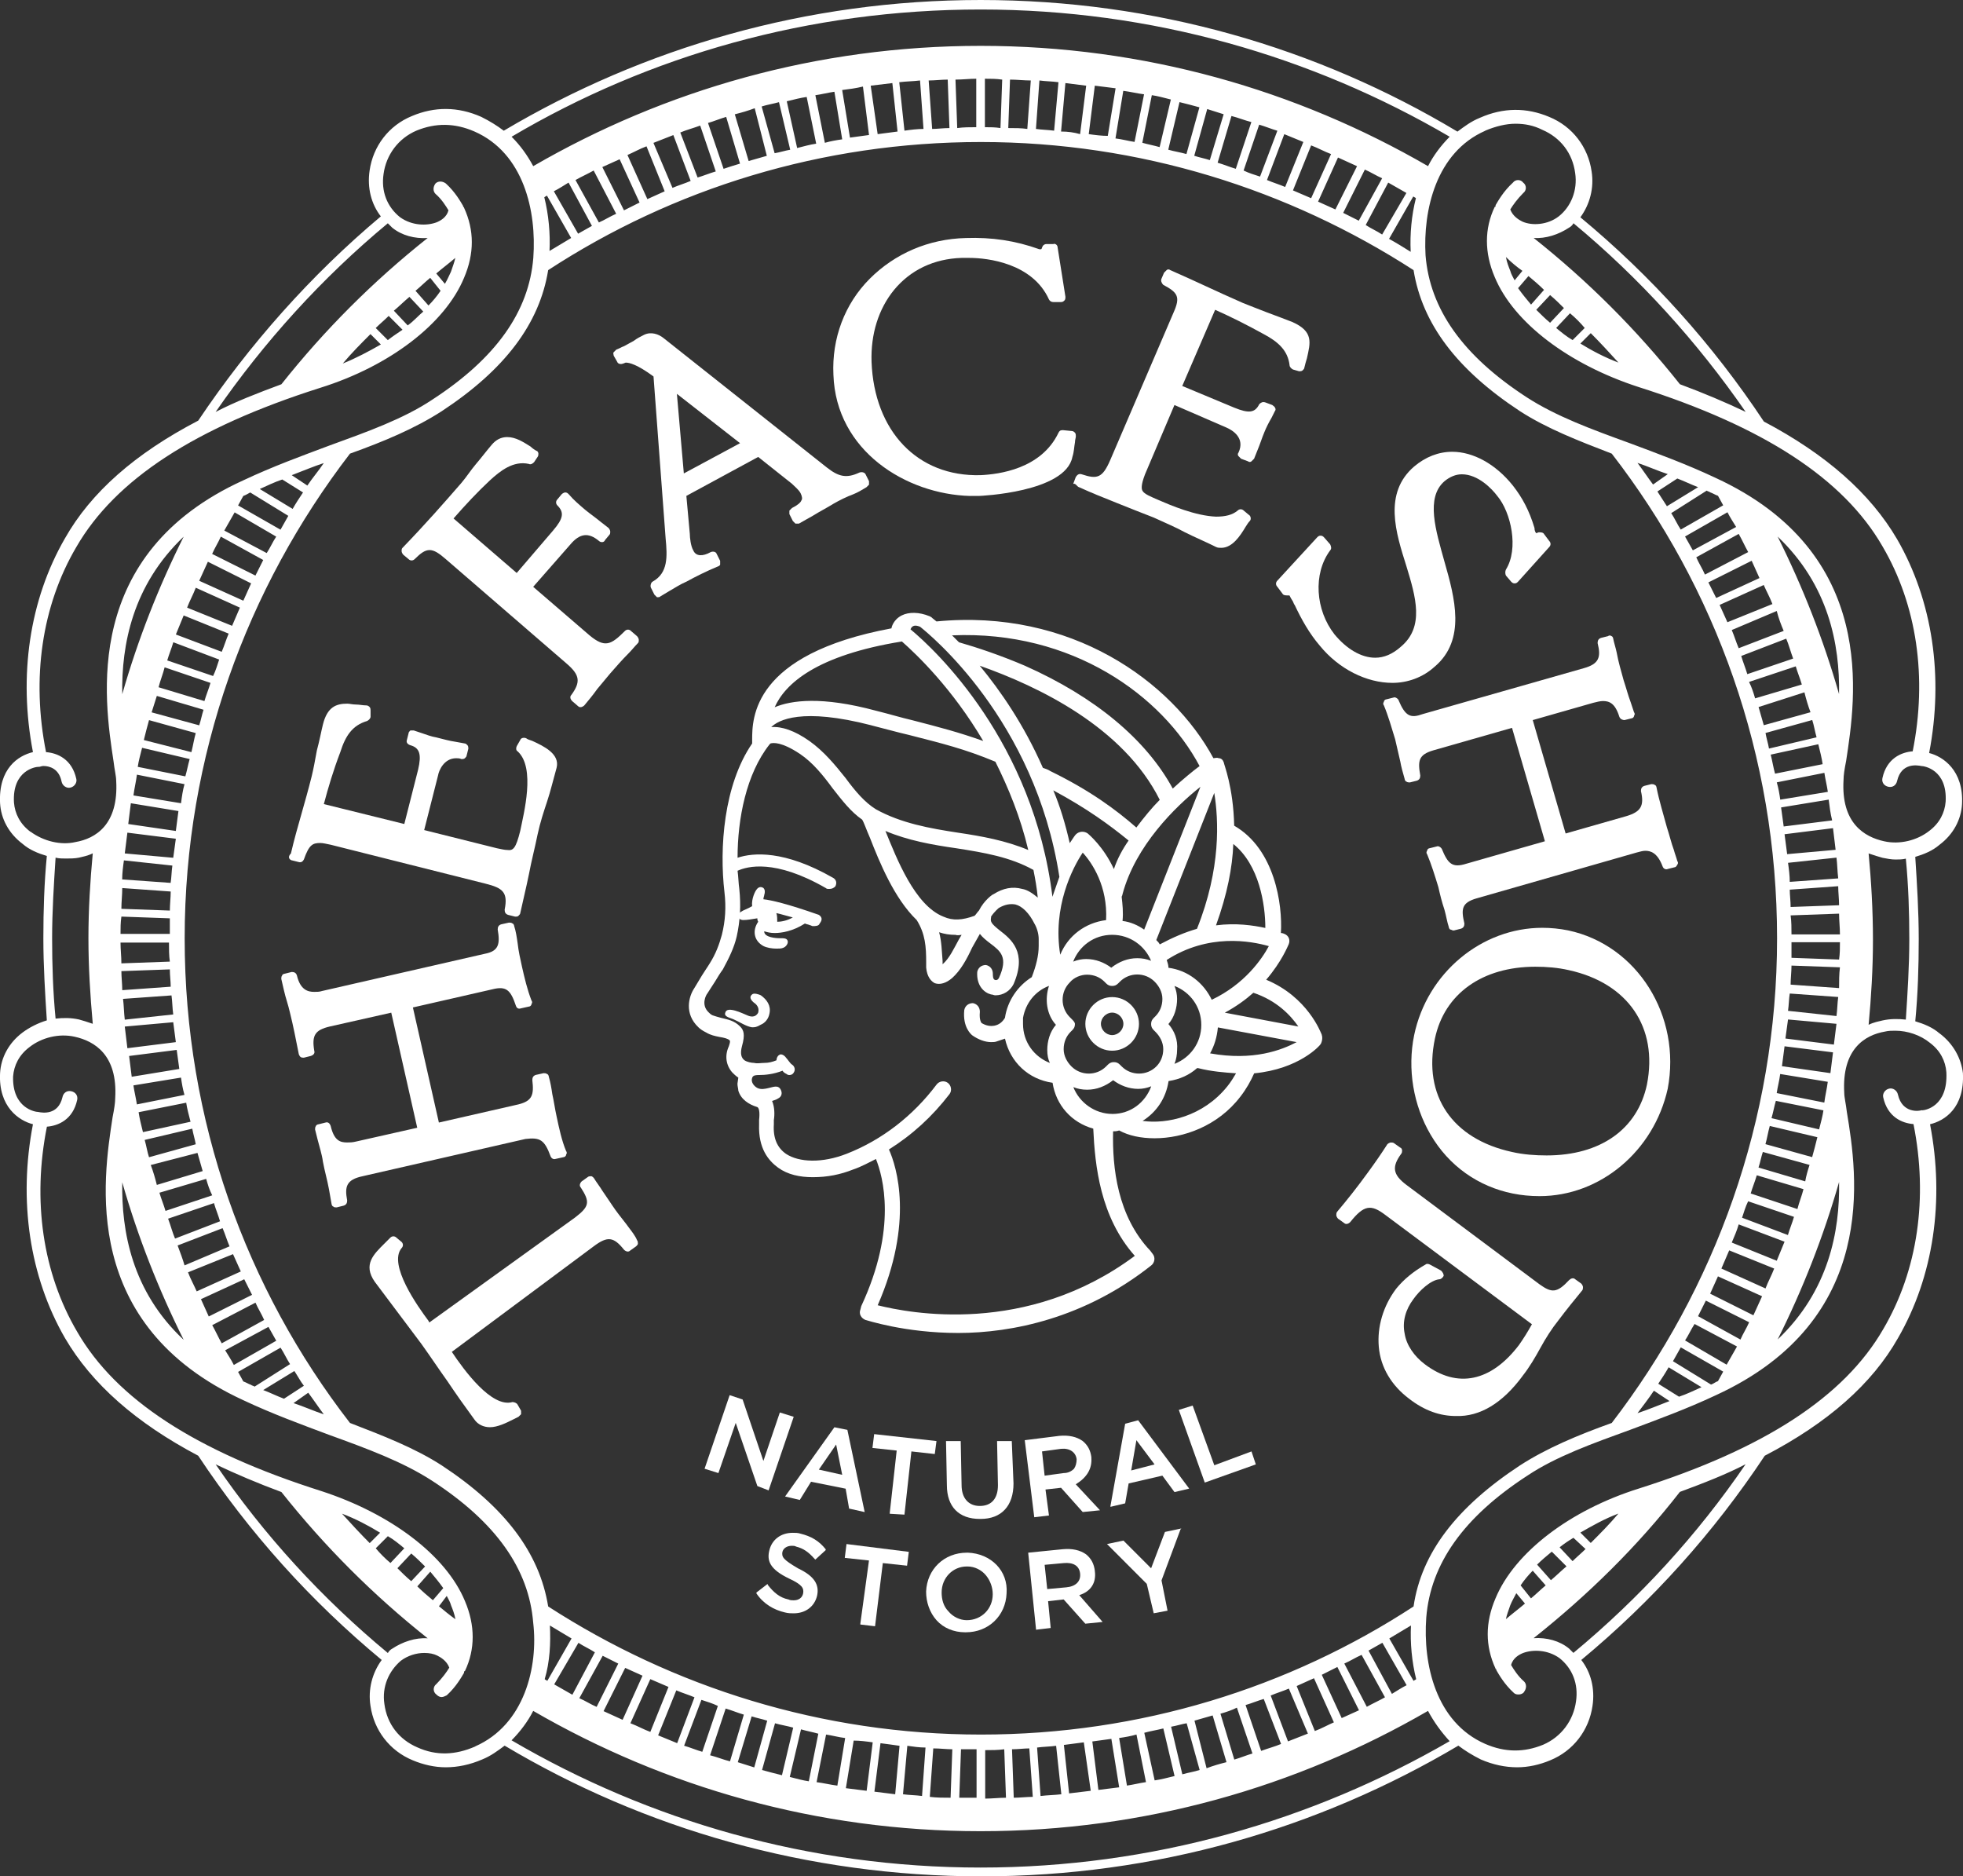 <?xml version="1.0" encoding="UTF-8"?>
<svg id="layer" xmlns="http://www.w3.org/2000/svg" viewBox="0 0 520.58 497.57">
  <rect x="0" y="0" width="520.58" height="497.57" fill="#333333" stroke="none"/>
  <defs>
    <style>
      .cls-1 {
        fill: #fff;
      }
    </style>
  </defs>
  <path class="cls-1" d="M268.32,382.13h-3.9l.23,11.7c0,3.44-1.61,5.51-4.82,5.51h0c-2.98,0-4.82-2.07-4.82-5.51l-.23-11.7h-3.9l.23,11.7c0,5.74,3.21,8.95,8.72,8.95h.23c5.51,0,8.72-3.44,8.72-9.41l-.46-11.25h0Z"/>
  <path class="cls-1" d="M289.44,386.49h0c-.23-1.84-.92-3.21-2.3-4.36-1.61-1.15-3.67-1.61-6.2-1.38l-9.18,1.15,2.52,20.43,3.9-.46-.92-6.89,4.13-.46,5.74,6.43h0l4.59-.46-6.43-6.89c2.98-1.84,4.36-4.13,4.13-7.11m-3.9,.46c0,.92-.23,1.84-.69,2.52-.69,.69-1.61,1.15-2.75,1.15l-5.05,.69-.69-6.43,5.05-.69c2.3-.23,3.9,.92,4.13,2.75h0Z"/>
  <path class="cls-1" d="M301.83,376.62l-3.44,.92-3.9,21.8v.23l3.9-.92,.92-5.28,8.95-2.07,3.21,4.36,3.9-.92-13.54-18.13h0Zm4.36,11.7l-6.2,1.61,1.38-8.03,4.82,6.43Z"/>
  <polygon class="cls-1" points="322.03 388.55 316.29 372.72 312.62 373.87 319.5 393.14 319.5 393.14 333.04 388.32 331.89 384.88 322.03 388.55"/>
  <path class="cls-1" d="M207.5,411.51c.23-.92,1.15-1.61,2.52-1.61,.46,0,.69,0,1.15,.23,1.84,.46,3.21,1.38,4.82,3.21l.23,.23,2.75-2.52v-.23c-1.84-2.3-3.9-3.44-6.66-4.13-.69-.23-1.38-.23-2.07-.23-3.21,0-5.51,1.84-6.2,4.59h0c-.69,2.75,0,5.05,5.28,7.57,3.44,1.61,3.9,2.52,3.67,3.9h0c-.23,1.15-1.15,1.84-2.52,1.84-.46,0-.92,0-1.38-.23-2.3-.46-3.9-1.84-5.51-3.9v-.23l-2.98,2.3v.23c1.84,2.75,4.59,4.36,7.57,5.05,.92,.23,1.61,.23,2.3,.23,3.21,0,5.51-1.84,6.2-4.59h0c.69-2.98-.69-5.28-5.05-7.34-3.9-2.3-4.36-2.98-4.13-4.36h0Z"/>
  <polygon class="cls-1" points="224.49 409.44 224.03 413.11 230.45 413.8 228.16 430.55 228.16 430.78 232.06 431.24 234.12 414.49 240.55 415.18 241.01 411.51 224.49 409.44"/>
  <path class="cls-1" d="M256.62,411.73h-.23c-5.97,0-10.56,4.36-10.79,10.33h0c0,2.75,.92,5.51,2.75,7.57,1.84,2.07,4.59,3.21,7.57,3.21h.23c5.97,0,10.56-4.36,10.79-10.33h0c.46-5.97-4.13-10.56-10.33-10.79m-6.89,10.56c0-3.9,2.98-6.89,6.66-6.89h.23c1.84,0,3.67,.92,4.82,2.3s1.84,3.21,1.84,5.05h0c0,3.9-2.98,6.89-6.89,6.89-1.84,0-3.67-.92-4.82-2.3-1.38-1.38-1.84-3.21-1.84-5.05h0Z"/>
  <path class="cls-1" d="M290.35,416.55h0c-.23-1.84-.92-3.21-2.3-4.36-1.61-1.15-3.67-1.61-6.2-1.38l-9.18,.92,2.07,20.2v.23l3.9-.46-.69-7.11,4.13-.46,5.74,6.43h0l4.59-.46-6.2-7.11c2.98-.92,4.59-3.21,4.13-6.43m-3.9,.69h0c.23,2.07-1.15,3.44-3.67,3.67l-5.05,.46-.69-6.43,5.05-.46c2.52-.23,4.13,.69,4.36,2.75"/>
  <polygon class="cls-1" points="305.27 415.87 297.93 408.52 297.93 408.52 293.57 409.44 304.12 420 305.96 427.8 309.63 427.11 308.03 419.08 313.07 405.54 313.3 405.31 308.94 406.23 305.27 415.87"/>
  <path class="cls-1" d="M403.73,364.92c1.84-2.3,3.44-5.05,4.82-7.57s2.98-5.05,4.82-7.34c2.07-2.75,4.13-5.28,6.2-7.8,.23-.23,.23-.69,.23-.92s-.23-.69-.46-.92l-1.61-1.15c-.46-.46-1.15-.23-1.61,.23-3.21,3.44-4.59,3.44-7.8,1.15l-35.34-26.39c-3.67-2.75-3.9-4.82-1.38-8.26,.23-.23,.23-.69,.23-.92s-.23-.69-.46-.69l-1.61-1.15c-.23-.23-.69-.23-.92-.23s-.69,.23-.92,.46c-1.61,2.52-3.21,4.82-5.05,7.34-2.98,4.13-5.74,7.57-8.26,10.56-.23,.23-.23,.69-.23,.92s.23,.69,.46,.92l1.61,1.15c.46,.46,1.15,.23,1.61-.23,3.67-4.59,5.51-4.82,9.41-1.84l38.79,28.92c-1.15,2.07-2.3,3.9-3.44,5.51-7.34,9.64-16.29,11.7-25.02,5.05-2.75-2.07-4.82-5.05-5.28-8.03-.69-3.21,.23-6.43,2.3-9.18,1.61-2.3,4.59-5.05,6.89-5.28,.46,0,.92-.46,1.15-.92,0-.46-.23-.92-.69-1.38l-2.98-1.61c-.46-.23-.92-.23-1.15,0-3.21,1.84-5.74,3.9-7.8,6.43-3.44,4.59-5.05,10.1-4.59,15.38,.46,5.51,3.44,10.33,8.03,13.77,4.13,3.21,8.26,4.59,12.39,4.59,6.43,.23,12.39-3.44,17.67-10.56"/>
  <path class="cls-1" d="M415.89,246.72c-2.3-.46-4.59-.69-6.89-.69-16.07,0-30.52,11.93-33.97,28.46-1.84,8.95-.23,18.59,4.36,26.39,4.82,8.26,12.62,13.77,21.8,15.61,2.3,.46,4.59,.69,7.11,.69,16.07,0,30.29-11.93,33.97-28.46,3.67-19.28-8.03-38.1-26.39-42m20.89,40.85c-2.52,11.93-12.39,18.82-26.62,18.82-2.98,0-6.2-.23-9.18-.92-15.84-3.44-23.64-14.92-20.43-30.07,2.52-11.93,12.62-19.05,26.62-19.05,2.98,0,5.97,.23,8.95,.92,15.61,3.44,23.64,15.15,20.66,30.29"/>
  <path class="cls-1" d="M370.91,185.67c-.23-.46-.92-.92-1.38-.69l-1.84,.46c-.23,0-.69,.23-.69,.69-.23,.23-.23,.69,0,.92,1.15,2.75,2.07,5.97,2.98,8.95,.46,2.07,.92,3.9,1.38,5.97,.23,1.38,.69,2.98,1.15,4.59,0,.23,.23,.69,.46,.69,.23,.23,.69,.23,.92,.23l1.84-.46c.69-.23,.92-.69,.92-1.38-.69-3.9-.46-5.51,3.44-6.66l20.89-5.97,8.72,30.07-20.89,5.97c-3.67,1.15-4.82,0-6.43-3.9-.23-.46-.92-.92-1.38-.69l-1.84,.46c-.23,0-.69,.23-.69,.69-.23,.23-.23,.69,0,.92,1.15,2.75,2.07,5.74,2.98,8.72,.46,2.07,.92,3.9,1.61,5.97,.46,1.61,.69,3.21,1.15,4.59,0,.23,.23,.69,.46,.69s.46,.23,.69,.23h.23l1.84-.46c.69-.23,.92-.69,.92-1.38-.92-3.9-.69-5.51,3.21-6.66l42.46-12.16c.92-.23,1.61-.46,2.3-.46,1.38,0,3.21,.46,4.59,4.13,.23,.69,.92,.92,1.38,.69l1.84-.46c.23,0,.46-.23,.69-.69,.23-.23,.23-.69,0-.92-.23-.92-.69-2.07-.92-2.98-.69-1.84-1.15-3.9-1.84-5.97-.92-3.44-2.07-7.11-2.75-10.56,0-.23-.23-.69-.46-.69-.23-.23-.69-.23-.92-.23l-1.84,.46c-.69,.23-.92,.69-.92,1.38,.92,3.9,0,5.51-3.9,6.66l-16.07,4.59-8.72-30.07,16.07-4.59c.92-.23,1.84-.46,2.52-.46,1.61,0,3.21,.46,4.36,4.13,.23,.69,.92,.92,1.38,.92l1.84-.46c.23,0,.69-.23,.69-.69,.23-.23,.23-.69,0-.92l-.92-2.75c-.69-1.84-1.15-3.67-1.84-5.74-.69-2.52-1.38-4.82-1.84-7.34-.23-1.15-.69-2.52-.92-3.67,0-.23-.23-.69-.46-.69-.23-.23-.69-.23-.92,0l-1.84,.46c-.69,.23-.92,.69-.92,1.38,.92,3.67,.46,5.51-3.67,6.66l-42.69,12.16c-3.21,1.15-4.59,.69-6.43-3.67"/>
  <path class="cls-1" d="M380.55,176.72c8.26-7.11,5.28-18.13,2.52-27.77-2.3-8.26-5.05-16.98,0-21.34,1.38-1.15,2.98-1.84,4.59-1.84,4.36,0,8.03,3.9,9.41,5.74,3.67,4.36,5.74,14,2.3,19.51-.23,.46-.23,1.15,0,1.61l1.38,1.61c.23,.23,.46,.46,.92,.46s.69-.23,.92-.46l8.26-9.18c.46-.46,.46-1.15,0-1.61l-1.38-1.84c-.23-.46-.92-.46-1.38-.46-.23,0-.46,.23-.69,.23-.23-.23-.46-.69-.46-1.38-1.38-4.59-3.21-8.03-5.74-11.25-4.59-5.74-10.56-8.95-16.07-8.95-3.67,0-7.11,1.38-10.1,3.9-8.26,7.11-4.82,17.67-2.07,26.39,2.52,8.26,4.82,16.07-1.38,21.34-2.3,2.07-4.59,2.98-6.89,2.98-3.67,0-7.57-2.3-10.79-6.2-5.05-6.43-5.74-16.07-1.15-22.26,.46-.46,.23-1.15,0-1.61l-1.61-1.84c-.23-.23-.46-.46-.92-.46s-.69,.23-.92,.46l-10.56,11.48c-.46,.46-.46,1.15,0,1.61l1.38,1.84c.23,.46,.92,.46,1.38,.46h.46c.23,.46,.46,.92,.92,1.61,.23,.46,.23,.69,.46,.92,1.84,3.9,3.9,7.57,6.66,10.79,5.05,6.2,12.39,9.87,19.28,9.87,3.9,0,8.03-1.38,11.25-4.36"/>
  <path class="cls-1" d="M286.22,129.21c2.98,1.38,6.43,2.75,9.87,4.13s6.89,2.75,9.87,3.9c2.98,1.38,5.74,2.52,8.26,3.9,2.75,1.38,5.51,2.52,8.26,3.9,.46,.23,.92,.23,1.38,.23,2.98,0,5.05-3.21,6.43-5.51,.46-.69,.69-1.15,1.15-1.61s.23-1.38-.23-1.61l-1.38-1.15c-.46-.46-1.15-.46-1.61,0-1.38,1.15-3.21,1.61-5.74,1.61-5.51-.23-11.93-2.98-15.15-4.36-2.07-.92-3.9-1.61-4.36-2.52-.23-.46-.46-1.38,.69-4.36l7.8-18.36,13.77,5.97c1.61,.69,5.05,2.75,3.21,6.66-.23,.23-.23,.69,0,.92,.23,.23,.46,.46,.69,.69l1.84,.69c.23,.23,.69,.23,.92,0,.23-.23,.46-.46,.69-.69l.92-2.3c.69-1.61,1.15-3.21,1.84-4.82,.46-1.15,1.15-2.52,1.84-3.67l.92-1.84c.23-.23,.23-.69,0-.92,0-.23-.46-.46-.69-.69l-1.84-.69c-.69-.23-1.15,0-1.61,.46-1.15,2.3-2.75,2.52-6.66,.92l-13.77-5.74,8.72-20.2c4.13,1.84,8.26,3.9,12.85,6.43,3.9,2.07,6.43,4.36,6.89,8.26,0,.46,.46,.92,.92,1.15l1.61,.46c.23,0,.69,0,.92-.23,.23-.23,.46-.46,.46-.69,.23-.92,.46-1.84,.69-2.52,.92-4.13,1.84-7.11-3.9-9.64-1.84-.69-4.13-1.61-6.66-2.52-2.3-.92-4.82-1.84-6.43-2.52-3.67-1.61-6.66-2.98-9.64-4.36-2.98-1.38-5.97-2.75-9.64-4.36-.23-.23-.69-.23-.92,0-.23,.23-.46,.46-.69,.69l-.69,1.61c-.23,.46,0,1.15,.46,1.61,3.9,2.07,4.59,3.21,2.75,7.34l-16.75,39.02c-2.07,4.82-3.44,5.28-7.57,3.9-.69-.23-1.15,0-1.61,.69l-.69,1.84c.69-.23,.92,.69,1.61,.92"/>
  <path class="cls-1" d="M257.3,131.51h2.3c.23,0,22.95-.92,24.79-10.33,.46-1.38,.46-2.75,.69-3.9,0-.69,.23-1.15,.23-1.61,0-.23,0-.69-.23-.92-.23-.23-.46-.46-.92-.46l-2.3-.23c-.69,0-.92,.23-1.15,.69-4.59,9.64-15.84,11.02-20.66,11.25-16.75,.46-28.23-11.7-28.92-30.07-.23-7.34,1.84-14,5.97-19.05,4.36-5.28,10.56-8.26,17.9-8.49h2.07c4.82,0,16.75,1.38,21.11,11.02,.23,.46,.69,.69,1.15,.69h2.07c.46,0,.69-.23,.92-.46,.23-.23,.23-.69,.23-.92l-2.07-13.08c0-.69-.69-1.15-1.15-.92h-1.84c-.46,0-.69,.23-.92,.46l-.23,.46c0,.23-.23,.46-.23,.46h-.46c-6.43-2.3-12.62-3.21-19.51-2.98-9.87,.23-18.82,4.13-25.48,10.79-6.66,6.66-10.1,15.84-9.64,25.48,.69,20.2,19.28,31.67,36.26,32.13"/>
  <path class="cls-1" d="M190.98,149.64v-.92l-.92-1.84c-.23-.69-1.15-.69-1.61-.46-2.07,1.15-3.9,1.15-4.59-.46-.69-1.15-.92-3.44-.92-4.36l-.92-10.1,19.05-10.33,8.95,7.11c.69,.69,1.84,1.61,2.3,2.52,.46,.92,.46,1.61,.23,1.84-.23,.69-1.15,1.38-2.52,2.07-.23,.23-.46,.46-.69,.69v.92l.92,1.84c.23,.23,.46,.46,.69,.69h.92c1.15-.69,2.52-1.38,3.67-2.07,1.84-1.15,3.67-2.07,5.51-3.21,1.61-.92,3.44-1.84,5.28-2.52,1.15-.46,2.3-1.15,3.44-1.84,.23-.23,.46-.46,.69-.69v-.92l-.92-1.84c-.23-.46-.92-.69-1.61-.46-3.44,1.61-5.51,1.15-8.72-1.38l-43.15-34.2c-1.38-1.15-3.44-1.84-5.28-.92-.92,.46-1.84,.92-2.75,1.61-.92,.46-1.61,.92-2.52,1.38-.69,.23-1.38,.69-2.07,.92-.23,.23-.46,.46-.69,.69-.23,.23,0,.69,0,.92l.92,1.61c.23,.69,1.15,.69,1.61,.46,.23,0,.46-.23,.69-.23,.92,0,2.98,.46,7.34,3.67l3.21,42.92c.46,4.82,.69,9.18-3.44,11.48-.46,.23-.69,1.15-.46,1.61l.92,1.84,.69,.69h.23c.23,0,.46,0,.69-.23,.69-.46,1.61-.92,2.3-1.38,1.61-.92,2.98-1.84,4.59-2.52,2.52-1.38,5.28-2.75,8.03-3.9,.69-.23,.92-.46,.92-.69m-9.64-24.1l-1.84-21.11,16.75,13.08-14.92,8.03Z"/>
  <path class="cls-1" d="M167.34,167.31c-.46-.46-1.15-.46-1.61,0-3.67,3.67-5.28,4.59-9.41,1.15l-14.92-12.85,9.87-11.25c2.52-2.98,4.82-3.21,7.57-.92,.46,.46,1.38,.46,1.61-.23l1.15-1.38c.23-.23,.23-.46,.23-.92,0-.23-.23-.69-.46-.92l-2.07-1.61c-1.38-1.15-2.75-2.07-4.13-3.21-1.61-1.38-2.98-2.52-4.36-4.13-.23-.23-.46-.46-.92-.46h0c-.23,0-.69,.23-.92,.46l-1.15,1.38c-.46,.46-.46,1.15,0,1.61,1.84,1.84,1.61,3.44-1.15,6.66l-9.64,11.25-16.75-14.46c3.21-3.67,6.43-7.11,9.64-10.1,2.75-2.52,6.2-5.28,10.33-4.36,.46,.23,.92,0,1.38-.46l.92-1.38c.23-.23,.23-.69,.23-.92s-.23-.69-.46-.69c-.46-.23-1.15-.69-1.61-1.15-1.84-1.15-3.9-2.52-6.2-2.52-1.61,0-2.98,.69-4.13,2.07-1.38,1.61-2.75,3.44-4.13,5.05s-2.52,3.44-3.9,5.05c-4.59,5.28-9.41,10.79-15.61,17.21-.23,.23-.23,.46-.23,.92,0,.23,.23,.69,.46,.92l1.38,1.15c.46,.46,1.15,.46,1.61,0,3.21-3.21,4.59-3.21,8.26,0l32.13,27.77c3.44,2.98,3.67,4.82,1.15,8.26-.46,.46-.23,1.15,.23,1.61l1.61,1.38c.23,.23,.46,.23,.69,.23h0c.23,0,.69-.23,.92-.46,1.15-1.38,2.3-2.75,3.44-4.36,1.15-1.38,2.3-2.75,3.44-4.13,1.61-1.84,3.21-3.67,4.82-5.28,.92-.92,1.61-1.84,2.52-2.75,.23-.23,.23-.46,.23-.92,0-.23-.23-.69-.46-.92l-1.61-1.38Z"/>
  <path class="cls-1" d="M77.37,228.13l1.84,.46c.69,.23,1.15-.23,1.38-.69,1.38-3.9,2.3-4.36,4.36-4.36,.69,0,1.61,.23,2.75,.46l41.08,10.33c4.59,1.15,5.97,2.3,5.05,6.89,0,.69,.23,1.15,.92,1.38l1.84,.46h.23c.23,0,.46,0,.69-.23s.46-.46,.46-.69c.69-3.21,1.61-6.89,2.3-10.33,.69-3.67,1.61-7.11,2.3-10.56,.69-3.21,1.61-5.97,2.52-8.72,.92-2.75,1.61-5.74,2.52-8.95,.92-3.67-3.44-5.74-6.43-7.11-.69-.23-1.38-.46-1.61-.69-.46-.23-1.38-.23-1.61,.46l-.92,1.61c-.23,.46-.23,1.15,.23,1.38,4.82,4.36,1.61,16.52,.69,21.11-1.15,4.59-1.84,5.28-3.44,5.05-.69,0-1.61-.23-2.75-.46l-19.28-4.82,3.67-14.46c.23-1.38,1.61-4.59,4.82-4.59,.46,0,.92,0,1.38,.23,.23,0,.69,0,.92-.23,.23-.23,.46-.46,.46-.69l.46-1.84c0-.23,0-.69-.23-.92s-.46-.46-.69-.46l-2.52-.46c-1.61-.23-3.21-.69-5.05-1.15-1.38-.23-2.52-.69-3.9-1.15-.69-.23-1.38-.46-2.07-.69h-.92c-.23,.23-.46,.46-.46,.69l-.46,1.84c-.23,.69,.23,1.15,.92,1.38,2.52,.69,2.98,2.52,2.07,6.43l-3.67,14.46-21.34-5.28c1.15-4.36,2.52-8.95,4.36-13.77,1.38-4.36,3.21-7.11,7.11-8.26,.46-.23,.92-.69,.92-1.15v-1.61c0-.23,0-.69-.23-.92s-.46-.46-.92-.46c-.92,0-1.84-.23-2.75-.23s-1.61-.23-2.3-.23c-2.98,0-5.28,.92-6.43,5.51-.46,1.84-.92,4.36-1.61,6.89-.46,2.52-.92,5.05-1.38,6.89-.92,3.67-1.84,6.89-2.75,10.1s-1.84,6.43-2.75,10.33c-.92,.92-.46,1.61,.23,1.84"/>
  <path class="cls-1" d="M145.99,306.62c.23,.46,.69,.92,1.38,.69l2.07-.46c.23,0,.69-.23,.69-.69,.23-.23,.23-.69,0-.92-1.15-2.75-1.84-5.97-2.52-9.18-.46-2.07-.69-3.9-1.15-5.97-.23-1.61-.46-2.98-.92-4.59,0-.23-.23-.69-.46-.69-.23-.23-.69-.23-.92-.23l-2.07,.46c-.69,.23-.92,.69-.92,1.38,.46,3.9,0,5.51-3.67,6.43l-21.11,4.82-6.89-30.52,21.11-4.82c3.67-.92,4.82,.23,6.2,4.36,.23,.69,.69,.92,1.38,.69l2.07-.46c.23,0,.69-.23,.69-.69,.23-.23,.23-.69,0-.92-1.15-2.98-1.84-5.97-2.52-8.95-.46-2.07-.92-4.13-1.15-6.2-.23-1.61-.46-3.21-.92-4.59,0-.23-.23-.69-.46-.69-.23-.23-.69-.23-.92-.23l-2.07,.46c-.69,.23-.92,.69-.92,1.38,.69,3.9,.23,5.74-3.44,6.43l-43.15,9.87c-.69,.23-1.38,.23-2.07,.23-1.61,0-3.67-.46-4.59-4.36-.23-.69-.69-.92-1.38-.92l-1.84,.46c-.23,0-.69,.23-.69,.46-.23,.23-.23,.69-.23,.92l.69,2.98c.46,2.07,1.15,3.9,1.61,5.97,.92,3.67,1.61,7.34,2.3,10.79,0,.23,.23,.69,.46,.92,.23,.23,.69,.23,.92,.23l1.84-.46c.69-.23,1.15-.69,.92-1.38-.69-4.13,.23-5.51,4.13-6.43l16.29-3.67,6.89,30.52-16.29,3.67c-.92,.23-1.61,.23-2.3,.23-1.84,0-3.44-.46-4.36-4.36-.23-.69-.69-1.15-1.38-.92l-1.84,.46c-.23,0-.69,.23-.69,.46-.23,.23-.23,.69-.23,.92l.69,2.75c.46,1.84,1.15,3.9,1.38,5.74,.46,2.52,1.15,4.82,1.61,7.34,.23,1.38,.46,2.52,.69,3.9,0,.23,.23,.69,.46,.69,.23,.23,.46,.23,.69,.23h.23l1.84-.46c.69-.23,.92-.69,.92-1.38-.69-3.67-.23-5.51,4.13-6.43l43.15-9.87c3.9-.46,5.05,.23,6.66,4.59"/>
  <path class="cls-1" d="M166.88,325.67c-1.15-1.61-2.52-3.21-3.67-4.82-1.15-1.61-2.3-3.44-3.44-5.05-.69-1.15-1.61-2.3-2.3-3.44-.23-.23-.46-.46-.69-.46s-.69,0-.92,.23l-1.61,1.15c-.46,.46-.69,1.15-.23,1.61,2.52,3.9,2.3,5.05-1.61,8.03l-38.56,27.77-.23-.46c-2.75-3.67-10.79-14.92-7.11-19.28,.46-.46,.46-1.15,0-1.61l-1.38-1.15c-.46-.46-1.15-.46-1.61,0s-1.15,1.15-1.61,1.61c-2.75,2.75-5.74,5.51-2.52,10.1,2.07,2.75,4.13,5.51,6.2,8.26,2.07,2.75,4.13,5.51,6.2,8.26,2.3,3.21,4.59,6.66,6.89,9.87,2.3,3.44,4.59,6.66,7.11,10.1,.92,1.38,2.52,2.07,4.13,2.07,2.07,0,4.36-1.15,6.2-2.07,.46-.23,.92-.46,1.38-.69,.23-.23,.46-.46,.69-.69v-.92l-.92-1.61c-.23-.46-.92-.69-1.38-.69-5.51,1.61-12.85-8.49-16.07-13.31h0l37.64-28c3.67-2.75,5.28-2.52,8.03,.92,.46,.46,1.15,.69,1.61,.23l1.61-1.15c.23-.23,.46-.46,.46-.69s0-.69-.23-.92c-.46-1.15-1.38-2.3-2.07-3.21"/>
  <path class="cls-1" d="M514.35,274.03c-1.84-1.61-4.13-2.52-6.43-3.21,.69-7.11,.92-14.46,.92-21.8s-.46-14.69-.92-21.8c2.3-.69,4.59-1.61,6.43-3.21,3.67-2.75,5.74-6.66,5.97-10.79,.46-8.95-5.05-12.62-8.72-13.54,3.9-20.2,.92-40.39-8.49-56.69-7.11-12.16-18.82-22.49-35.34-31.21-13.54-20.43-29.84-38.56-48.66-54.16,2.52-3.44,3.67-7.8,2.98-12.16-.92-6.43-5.05-11.93-11.25-14.46-5.97-2.52-12.16-2.52-18.36,.23-2.3,.92-4.13,2.3-5.97,3.67C349.34,12.62,306.19,0,260.06,0s-89.28,12.62-126.46,34.66c-1.84-1.38-3.67-2.52-5.97-3.67-6.2-2.75-12.39-2.75-18.36-.23-6.2,2.52-10.33,8.03-11.25,14.46-.69,4.59,.46,8.95,2.98,12.16-18.59,15.61-34.88,33.97-48.43,54.16-16.75,8.72-28.46,19.05-35.34,31.21-9.41,16.29-12.39,36.49-8.49,56.69-3.9,.92-9.18,4.36-8.72,13.54,.23,4.13,2.3,8.03,5.97,10.79,1.84,1.61,4.13,2.52,6.43,3.21-.69,7.11-.92,14.46-.92,21.8s.46,14.69,.92,21.8c-2.3,.69-4.59,1.84-6.43,3.21-3.67,2.75-5.74,6.66-5.97,10.79-.46,8.95,5.05,12.62,8.72,13.54-3.9,20.2-.92,40.39,8.49,56.69,7.11,12.16,18.82,22.49,35.34,31.21,13.54,20.43,29.84,38.56,48.66,54.16-2.52,3.44-3.67,7.8-2.98,12.16,.92,6.43,5.05,11.93,11.25,14.46,2.75,1.15,5.74,1.84,8.72,1.84,3.21,0,6.43-.69,9.64-2.07,2.3-.92,4.13-2.3,5.97-3.67,36.95,22.03,80.33,34.66,126.46,34.66s89.28-12.62,126.46-34.66c1.84,1.38,3.67,2.52,5.97,3.67,3.21,1.38,6.43,2.07,9.64,2.07,2.98,0,5.97-.69,8.72-1.84,6.2-2.52,10.33-8.03,11.25-14.46,.69-4.59-.46-8.95-2.98-12.16,18.82-15.61,35.11-33.74,48.66-54.16,16.75-8.72,28.46-19.05,35.34-31.21,9.41-16.29,12.39-36.49,8.49-56.69,3.9-.92,9.18-4.36,8.72-13.54-.46-3.9-2.52-7.8-6.2-10.56m-51.41-164.79c-5.28-2.52-11.25-5.05-17.44-7.34-11.48-14.46-24.33-27.31-38.79-38.79,3.21,.23,6.66-.92,9.41-2.75,.46-.23,.92-.69,1.15-1.15,17.44,14.46,32.82,31.44,45.67,50.03m-59.21-37.41l-2.07,2.52c-.46-.92-.92-1.61-1.15-2.52-.46-1.15-.92-2.3-1.15-3.67,1.38,1.38,2.75,2.52,4.36,3.67m1.61,1.38c1.38,1.15,2.75,2.3,4.13,3.67l-3.44,3.9c-1.15-1.38-2.3-2.75-3.44-4.36l2.75-3.21Zm5.74,5.05c1.38,1.15,2.52,2.3,3.67,3.44l-3.67,3.9c-1.38-1.15-2.52-2.3-3.67-3.44l3.67-3.9Zm5.28,4.82c1.38,1.15,2.75,2.52,3.9,3.9l-3.21,3.21c-1.61-.92-2.98-2.07-4.36-3.21l3.67-3.9Zm5.51,5.28c2.52,2.52,5.05,5.28,7.34,7.8-3.67-1.38-7.11-3.21-10.1-5.05l2.75-2.75Zm-28-53.7c2.75-1.15,5.51-1.84,8.03-1.84s4.82,.46,7.11,1.61c4.82,2.07,8.03,6.2,8.72,11.48,.69,4.59-1.15,8.95-4.36,11.48-2.98,2.3-7.11,2.52-9.64,1.38-.92-.46-2.52-1.38-3.21-3.21,.69-1.15,1.84-2.75,3.44-4.36,.92-.69,.92-2.07,0-2.75-.69-.92-2.07-.92-2.75,0-2.52,2.3-3.9,4.82-4.59,5.97h0v.23c0,.23-.23,.23-.23,.23h0c-2.75,5.74-2.75,12.16,0,18.59,5.05,12.16,19.74,23.18,38.1,29.15,33.28,10.56,54.39,24.33,64.72,42.23,9.18,15.61,11.93,34.88,8.03,54.39-2.98,.23-6.89,1.84-8.03,7.11-.23,1.15,.46,2.07,1.61,2.3s2.07-.46,2.3-1.61c1.15-4.82,5.28-4.13,6.43-3.9,.69,0,6.89,.92,6.43,9.41-.23,2.98-1.61,5.74-4.36,7.8-3.21,2.52-7.8,3.67-11.93,2.75-5.28-1.15-11.48-4.82-10.79-16.29,0-1.15,.23-2.75,.69-5.05,2.52-16.52,8.72-55.08-34.66-75.05-7.8-3.67-15.38-6.43-22.72-9.18-10.1-3.67-19.51-7.11-27.31-12.16-16.98-11.02-25.7-23.41-26.85-37.64-.69-11.93,2.75-27.31,15.84-33.05m101.67,191.64c1.38,.46,2.75,.92,3.67,1.15,1.15,.23,2.3,.46,3.44,.46,.92,0,1.84,0,2.75-.23,.69,7.11,.92,14.23,.92,21.34s-.46,14.23-.92,21.34c-2.07-.23-4.13-.23-6.2,.23-.92,.23-2.3,.46-3.67,1.15,.69-7.34,1.15-14.92,1.15-22.49,0-8.03-.46-15.61-1.15-22.95m-198.75,234.56c1.61-.23,2.98-.46,4.59-.92l2.52,12.62c-1.61,.23-3.44,.69-5.05,.92l-2.07-12.62Zm0,13.08c-1.84,.23-3.67,.46-5.51,.69l-1.61-12.85c1.61-.23,3.44-.46,5.05-.69l2.07,12.85Zm6.66-14.46c1.61-.46,3.21-.69,5.05-1.15l2.98,12.62c-1.84,.46-3.67,.92-5.28,1.15l-2.75-12.62Zm7.11-1.61c1.38-.23,2.75-.69,4.13-.92l3.44,12.39c-1.38,.46-2.98,.69-4.59,1.15l-2.98-12.62Zm6.2-1.61c1.61-.46,3.21-.92,4.82-1.38l3.67,12.39c-1.84,.46-3.44,.92-5.28,1.61l-3.21-12.62Zm6.89-1.84c1.61-.46,2.98-.92,4.36-1.61l4.13,12.16c-1.61,.46-3.21,1.15-4.82,1.61l-3.67-12.16Zm6.66-2.3c1.61-.46,3.21-1.15,4.82-1.61l4.59,11.93c-1.61,.69-3.44,1.15-5.28,1.84l-4.13-12.16Zm6.66-2.52c1.61-.69,3.21-1.15,4.82-1.84l5.05,11.93c-1.84,.69-3.44,1.38-5.28,2.07l-4.59-12.16Zm6.89-2.52c1.61-.69,2.98-1.38,4.59-2.07l5.28,11.7c-1.61,.69-3.21,1.61-5.05,2.3l-4.82-11.93Zm6.66-2.98c1.38-.69,2.75-1.38,4.13-2.07l5.74,11.48c-1.61,.69-2.98,1.38-4.59,2.07l-5.28-11.48Zm5.97-2.98c1.61-.69,2.98-1.61,4.59-2.3l6.2,11.25c-1.61,.92-3.21,1.61-4.82,2.52l-5.97-11.48Zm6.43-3.44c1.15-.69,2.52-1.38,3.67-2.07l6.43,11.25c-1.38,.69-2.75,1.61-3.9,2.3l-6.2-11.48Zm5.51-3.21c1.84-1.15,3.9-2.3,5.74-3.44-.23,4.59,.23,9.64,1.38,14.23-.23,.23-.46,.23-.69,.46l-6.43-11.25Zm6.43-8.49c-33.05,21.57-72.52,33.97-114.75,33.97s-81.7-12.62-114.75-33.97c-2.3-14.23-11.48-26.39-28.23-37.41-7.11-4.59-15.38-7.8-24.33-11.25-27.54-35.57-43.84-80.1-43.84-128.52s16.52-92.95,43.84-128.52c8.95-3.21,17.21-6.66,24.33-11.25,16.75-11.02,25.93-23.18,28.23-37.41,33.05-21.57,72.52-33.97,114.75-33.97s81.7,12.62,114.75,33.97c2.3,14.23,11.48,26.39,28.23,37.41,7.11,4.59,15.38,7.8,24.33,11.25,27.54,35.57,43.84,80.1,43.84,128.52s-16.52,92.95-43.84,128.52c-8.95,3.21-17.21,6.66-24.33,11.25-16.75,11.02-26.16,23.18-28.23,37.41m-85.61,48.88c-1.84,.23-3.67,.46-5.74,.69l-1.38-12.85c1.84-.23,3.44-.46,5.28-.69l1.84,12.85Zm-7.8,.92c-1.84,.23-3.67,.23-5.51,.46l-.92-12.85c1.61-.23,3.44-.23,5.05-.46l1.38,12.85Zm-7.57,.69c-1.61,0-3.44,.23-5.05,.23l-.46-12.85c1.61,0,3.21-.23,4.59-.23l.92,12.85Zm-7.11,.23c-1.84,0-3.67,.23-5.51,.23v-12.85c1.61,0,3.44,0,5.05-.23l.46,12.85Zm-7.8-12.85v12.85h-4.59l.46-12.85h4.13m-6.43,0l-.46,12.85c-1.84,0-3.67,0-5.51-.23l.92-12.85c1.84,0,3.44,.23,5.05,.23m-7.11-.46l-.92,12.85c-1.61-.23-3.44-.23-5.05-.46l1.15-12.85c1.61,.23,3.21,.46,4.82,.46m-6.89-.46l-1.15,12.85c-1.84-.23-3.67-.46-5.51-.69l1.61-12.85c1.84,.23,3.44,.46,5.05,.69m-7.11-.92l-1.61,12.85c-1.84-.23-3.67-.46-5.51-.69l2.07-12.62c1.61,0,3.44,.23,5.05,.46m-85.61-30.98c1.84,1.15,3.9,2.3,5.74,3.44l-6.43,11.25c-.23-.23-.46-.23-.69-.46,1.38-4.59,1.61-9.64,1.38-14.23m7.57,4.59c1.38,.92,2.98,1.61,4.36,2.52l-5.97,11.25c-1.61-.92-3.21-1.84-4.82-2.75l6.43-11.02Zm6.43,3.44c1.38,.69,2.75,1.38,4.13,2.07l-5.74,11.48c-1.61-.69-2.98-1.61-4.59-2.3l6.2-11.25Zm5.97,3.21c1.61,.69,2.98,1.38,4.59,2.07l-5.28,11.7c-1.61-.69-3.44-1.61-5.05-2.3l5.74-11.48Zm6.66,2.98c1.61,.69,3.21,1.38,4.82,2.07l-4.82,11.93c-1.84-.69-3.44-1.61-5.28-2.3l5.28-11.7Zm6.89,2.98c1.61,.69,3.21,1.15,4.82,1.84l-4.59,12.16c-1.61-.69-3.44-1.38-5.05-2.07l4.82-11.93Zm6.66,2.52c1.38,.46,2.98,.92,4.36,1.61l-4.13,12.16c-1.61-.46-3.21-1.15-4.82-1.61l4.59-12.16Zm6.43,2.3c1.61,.46,3.21,1.15,4.82,1.61l-3.67,12.39c-1.84-.46-3.44-1.15-5.28-1.61l4.13-12.39Zm6.89,2.07c1.38,.46,2.75,.69,4.13,1.15l-3.44,12.39c-1.38-.46-2.98-.92-4.36-1.38l3.67-12.16Zm6.2,1.84c1.61,.46,3.21,.69,4.82,1.15l-2.98,12.62c-1.84-.46-3.67-.92-5.28-1.38l3.44-12.39Zm6.89,1.61c1.61,.46,2.98,.69,4.59,1.15l-2.52,12.62c-1.61-.23-3.21-.69-5.05-1.15l2.98-12.62Zm6.66,1.38c1.61,.23,3.21,.69,5.05,.92l-2.07,12.62c-1.84-.23-3.67-.69-5.51-.92l2.52-12.62ZM80.36,130.59c-.92,1.38-1.84,2.75-2.75,4.36l-8.72-5.28c2.07-.92,3.9-1.84,5.97-2.52l5.51,3.44Zm-2.98-4.59c2.98-1.15,5.74-2.3,8.49-3.21-1.38,2.07-2.98,3.9-4.36,5.97l-4.13-2.75Zm-.92,10.79c-.69,1.15-1.38,2.52-2.07,3.67l-11.25-6.43c.46-.92,.92-1.61,1.38-2.52,.69-.23,1.38-.69,1.84-.92l10.1,6.2Zm-3.21,5.51c-.92,1.38-1.61,2.98-2.52,4.36l-11.25-5.97c.92-1.61,1.84-3.21,2.75-4.82l11.02,6.43Zm-3.44,6.2c-.69,1.38-1.38,2.75-2.07,4.13l-11.48-5.74c.69-1.61,1.61-2.98,2.3-4.59l11.25,6.2Zm-3.21,6.2c-.69,1.61-1.38,2.98-2.07,4.59l-11.7-5.28c.69-1.61,1.61-3.44,2.3-5.05l11.48,5.74Zm-2.98,6.43c-.69,1.61-1.38,3.21-2.07,4.82l-11.93-4.82c.69-1.84,1.61-3.44,2.3-5.28l11.7,5.28Zm-2.98,6.89c-.69,1.61-1.15,3.21-1.84,4.82l-12.16-4.59c.69-1.61,1.38-3.44,2.07-5.05l11.93,4.82Zm-16.75,153.08c-.46-1.61-1.15-3.21-1.61-4.82l12.39-3.67c.46,1.61,.92,2.98,1.61,4.36l-12.39,4.13Zm12.85-2.07c.46,1.61,1.15,3.21,1.61,4.82l-11.93,4.59c-.69-1.61-1.15-3.44-1.84-5.28l12.16-4.13Zm-15.15-4.82c-.46-1.84-.92-3.44-1.61-5.28l12.39-3.21c.46,1.61,.92,3.21,1.38,4.82l-12.16,3.67Zm-2.07-7.34c-.46-1.38-.69-2.98-1.15-4.59l12.62-2.98c.23,1.38,.69,2.75,.92,4.13l-12.39,3.44Zm-1.61-6.66c-.46-1.84-.92-3.67-1.15-5.28l12.62-2.52c.23,1.61,.69,3.21,1.15,5.05l-12.62,2.75Zm-1.61-7.34c-.23-1.61-.69-3.44-.92-5.05l12.62-2.07c.23,1.61,.46,2.98,.92,4.59l-12.62,2.52Zm10.33-70.46c-.23,1.61-.46,3.44-.69,5.05l-12.85-1.15c.23-1.84,.46-3.67,.69-5.51l12.85,1.61Zm-12.62-3.9c.23-1.84,.46-3.67,.69-5.51l12.62,2.07c-.23,1.61-.46,3.44-.69,5.28l-12.62-1.84Zm11.7,11.02c-.23,1.61-.23,3.21-.46,4.59l-12.85-.92c0-1.61,.23-3.44,.46-5.05l12.85,1.38Zm-.23,34.43c.23,1.61,.23,3.44,.46,5.05l-12.85,1.38c-.23-1.84-.23-3.67-.46-5.51l12.85-.92Zm.46,7.11c.23,1.84,.46,3.44,.69,5.28l-12.85,1.61c-.23-1.84-.46-3.67-.69-5.74l12.85-1.15Zm.92,7.34c.23,1.61,.46,3.44,.69,5.05l-12.62,2.07c-.23-1.84-.46-3.67-.69-5.51l12.62-1.61Zm1.15-65.41l-12.62-2.07c.23-1.84,.69-3.67,.92-5.51l12.62,2.52c-.46,1.61-.69,3.21-.92,5.05m-11.48-9.64c.23-1.61,.69-3.21,1.15-5.05l12.62,2.98c-.46,1.61-.69,2.98-1.15,4.59l-12.62-2.52Zm1.61-7.11c.46-1.84,.92-3.67,1.38-5.28l12.39,3.44c-.46,1.61-.69,3.21-1.15,5.05l-12.62-3.21Zm2.07-7.34c.46-1.38,.92-2.98,1.38-4.36l12.39,3.67c-.46,1.38-.69,2.75-1.15,4.13l-12.62-3.44Zm1.84-6.66c.46-1.84,1.15-3.44,1.61-5.28l12.16,4.13c-.46,1.61-1.15,3.21-1.61,4.82l-12.16-3.67Zm2.3-7.11c.46-1.61,1.15-3.21,1.61-4.82l12.16,4.59c-.46,1.38-.92,2.98-1.61,4.36l-12.16-4.13Zm-11.93,8.95c-.23-13.08,2.75-28.92,16.29-41.77-6.66,13.31-12.16,27.31-16.29,41.77m0,51.41l12.85,.92c0,1.61-.23,3.44-.23,5.05l-12.85-.46c0-1.84,.23-3.67,.23-5.51m12.62,8.03v4.13h-13.08c0-1.61,0-2.98,.23-4.59l12.85,.46Zm-.23,6.43c0,1.61,0,3.44,.23,5.05l-12.85,.46c0-1.84-.23-3.67-.23-5.51h12.85Zm.23,7.11c0,1.61,.23,3.21,.23,4.59l-12.85,.92c0-1.61-.23-3.44-.23-5.05l12.85-.46Zm3.67,98.23c-13.77-12.85-16.52-28.92-16.29-41.77,4.13,14.46,9.64,28.46,16.29,41.77m-1.61-25.02l11.93-4.59c.69,1.61,1.15,3.21,1.84,4.82l-11.93,5.05c-.46-1.61-1.15-3.44-1.84-5.28m14.69,2.3c.69,1.61,1.38,2.98,2.07,4.59l-11.7,5.28c-.69-1.61-1.61-3.21-2.3-5.05l11.93-4.82Zm2.98,6.66c.69,1.38,1.38,2.75,2.07,4.13l-11.48,5.74c-.69-1.61-1.38-2.98-2.07-4.59l11.48-5.28Zm2.98,6.2c.69,1.61,1.61,2.98,2.3,4.59l-11.25,6.2c-.92-1.61-1.61-3.21-2.52-4.82l11.48-5.97Zm3.44,6.43c.69,1.15,1.38,2.52,2.07,3.67l-11.25,6.43c-.69-1.38-1.61-2.75-2.3-3.9l11.48-6.2Zm3.21,5.51c.92,1.38,1.61,2.98,2.52,4.36l-9.41,5.97c-.23-.23-.69-.23-.92-.46-.69-.23-1.38-.69-2.07-.92-.46-.92-.92-1.61-1.38-2.52l11.25-6.43Zm3.67,6.2c.92,1.38,1.61,2.75,2.52,3.9l-5.28,3.44c-1.84-.69-3.67-1.61-5.51-2.3l8.26-5.05Zm3.67,5.74c1.38,1.84,2.75,3.9,4.13,5.74-2.75-.92-5.28-2.07-8.03-2.98l3.9-2.75ZM223.34,36.95c-1.61,.23-2.98,.46-4.59,.92l-2.52-12.62c1.61-.23,3.44-.69,5.05-.92l2.07,12.62Zm0-13.08c1.84-.23,3.67-.46,5.51-.92l1.61,12.85c-1.61,.23-3.44,.46-5.05,.69l-2.07-12.62Zm-6.89,14.23c-1.61,.23-3.21,.69-5.05,1.15l-2.75-12.39c1.84-.46,3.67-.92,5.28-1.15l2.52,12.39Zm-6.89,1.61c-1.38,.23-2.75,.69-4.13,.92l-3.44-12.39c1.38-.46,2.98-.69,4.59-1.15l2.98,12.62Zm-6.2,1.61c-1.61,.46-3.21,.92-4.82,1.38l-3.67-12.39c1.84-.46,3.44-.92,5.28-1.61l3.21,12.62Zm-7.11,2.07c-1.61,.46-2.98,.92-4.36,1.38l-4.13-12.16c1.61-.46,3.21-1.15,4.82-1.61l3.67,12.39Zm-6.43,2.07c-1.61,.46-3.21,1.15-4.82,1.61l-4.59-11.93c1.61-.69,3.44-1.15,5.28-1.84l4.13,12.16Zm-6.66,2.52c-1.61,.69-3.21,1.15-4.82,1.84l-5.05-11.93c1.84-.69,3.44-1.38,5.28-2.07l4.59,12.16Zm-6.89,2.75c-1.61,.69-2.98,1.38-4.59,2.07l-5.28-11.7c1.61-.69,3.21-1.61,5.05-2.3l4.82,11.93Zm-6.66,2.98c-1.38,.69-2.75,1.38-4.13,2.07l-5.74-11.48c1.61-.69,2.98-1.38,4.59-2.07l5.28,11.48Zm-6.2,2.98c-1.61,.69-2.98,1.61-4.59,2.3l-6.2-11.25c1.61-.92,3.21-1.61,4.82-2.52l5.97,11.48Zm-6.43,3.21c-1.15,.69-2.52,1.38-3.67,2.07l-6.43-11.25c1.38-.69,2.75-1.61,3.9-2.3l6.2,11.48Zm-5.51,3.21c-1.84,1.15-3.9,2.3-5.74,3.44,.23-4.59-.23-9.64-1.38-14.23,.23-.23,.46-.23,.69-.46l6.43,11.25ZM230.91,22.72c1.84-.23,3.67-.46,5.74-.69l1.38,12.85c-1.84,.23-3.44,.46-5.28,.69l-1.84-12.85Zm7.57-.92c1.84-.23,3.67-.23,5.51-.46l.92,12.85c-1.61,0-3.44,.23-5.05,.46l-1.38-12.85Zm7.8-.46c1.61,0,3.44-.23,5.05-.23l.46,12.85c-1.61,0-3.21,.23-4.59,.23l-.92-12.85Zm7.11-.23c1.84,0,3.67-.23,5.51-.23v12.85c-1.61,0-3.44,0-5.05,.23l-.46-12.85Zm7.8,12.62v-12.85c1.61,0,2.98,0,4.59,.23l-.46,12.85c-1.38-.23-2.75-.23-4.13-.23m6.2,.23l.46-12.85c1.84,0,3.67,.23,5.51,.23l-.92,12.85c-1.61-.23-3.21-.23-5.05-.23m7.34,.23l.92-12.85c1.61,.23,3.44,.23,5.05,.46l-1.15,12.85c-1.84-.23-3.21-.23-4.82-.46m6.66,.69l1.15-12.85,5.51,.69-1.61,12.85c-1.61-.46-3.21-.69-5.05-.69m7.34,.69l1.61-12.85,5.51,.69-2.07,12.62c-1.61,0-3.44-.23-5.05-.46m85.38,31.21c-1.84-1.15-3.67-2.3-5.74-3.44l6.43-11.25c.23,.23,.46,.23,.69,.46-1.15,4.59-1.61,9.41-1.38,14.23m-7.57-4.59c-1.38-.92-2.98-1.61-4.36-2.52l5.97-11.25c1.61,.92,3.21,1.84,4.82,2.75l-6.43,11.02Zm-6.2-3.67c-1.38-.69-2.75-1.38-4.13-2.07l5.74-11.48c1.61,.69,2.98,1.61,4.59,2.3l-6.2,11.25Zm-6.2-2.98c-1.61-.69-2.98-1.38-4.59-2.07l5.28-11.7c1.61,.69,3.44,1.61,5.05,2.3l-5.74,11.48Zm-6.43-2.98c-1.61-.69-3.21-1.38-4.82-2.07l4.82-11.93c1.84,.69,3.44,1.61,5.28,2.3l-5.28,11.7Zm-6.89-2.98c-1.61-.69-3.21-1.15-4.82-1.84l4.59-12.16c1.61,.69,3.44,1.38,5.05,2.07l-4.82,11.93Zm-6.66-2.75c-1.38-.46-2.98-.92-4.36-1.61l4.13-12.16c1.61,.46,3.21,1.15,4.82,1.61l-4.59,12.16Zm-6.43-2.07c-1.61-.46-3.21-1.15-4.82-1.61l3.67-12.39c1.84,.46,3.44,1.15,5.28,1.61l-4.13,12.39Zm-6.89-2.3c-1.38-.46-2.75-.69-4.13-1.15l3.44-12.39c1.38,.46,2.98,.92,4.36,1.38l-3.67,12.16Zm-6.2-1.61c-1.61-.46-3.21-.69-4.82-1.15l2.98-12.62c1.84,.46,3.67,.92,5.28,1.38l-3.44,12.39Zm-7.11-1.84c-1.61-.46-2.98-.69-4.59-1.15l2.52-12.62c1.61,.23,3.21,.69,5.05,1.15l-2.98,12.62Zm-6.66-1.38c-1.61-.23-3.21-.69-5.05-.92l2.07-12.62c1.84,.23,3.67,.69,5.51,.92l-2.52,12.62Zm163.41,278.85c.46-1.61,1.15-3.21,1.61-4.82l12.39,3.67c-.46,1.84-1.15,3.44-1.61,5.28l-12.39-4.13Zm11.48,6.2c-.46,1.61-1.15,3.21-1.61,4.82l-12.16-4.59c.46-1.38,.92-2.98,1.61-4.36l12.16,4.13Zm-9.41-13.08c.46-1.38,.69-2.75,1.15-4.13l12.39,3.44c-.46,1.38-.92,2.98-1.15,4.36l-12.39-3.67Zm1.84-6.2c.46-1.61,.69-3.21,1.15-4.82l12.62,2.98c-.46,1.84-.92,3.67-1.38,5.28l-12.39-3.44Zm1.61-6.89c.46-1.61,.69-2.98,1.15-4.59l12.62,2.52c-.23,1.61-.69,3.21-1.15,5.05l-12.62-2.98Zm1.38-6.66c.23-1.61,.69-3.21,.92-5.05l12.62,2.07c-.23,1.84-.69,3.67-.92,5.51l-12.62-2.52Zm5.05-113.15c.46,1.61,1.15,3.21,1.61,4.82l-12.39,3.67c-.46-1.61-.92-2.98-1.61-4.36l12.39-4.13Zm-12.85,2.07c-.46-1.61-1.15-3.21-1.61-4.82l11.93-4.59c.69,1.61,1.15,3.44,1.84,5.28l-12.16,4.13Zm15.15,4.82c.46,1.84,.92,3.44,1.61,5.28l-12.39,3.44c-.46-1.61-.92-3.21-1.38-4.82l12.16-3.9Zm2.07,7.34c.46,1.38,.69,2.98,1.15,4.59l-12.62,2.98c-.23-1.38-.69-2.75-.92-4.13l12.39-3.44Zm1.61,6.43c.46,1.84,.92,3.67,1.15,5.28l-12.62,2.52c-.46-1.61-.69-3.21-1.15-5.05l12.62-2.75Zm1.61,7.57c.23,1.61,.69,3.44,.92,5.05l-12.62,2.07c-.23-1.61-.46-2.98-.92-4.59l12.62-2.52Zm-9.87,21.57c-.23-1.84-.46-3.44-.69-5.28l12.85-1.61c.23,1.84,.46,3.67,.69,5.74l-12.85,1.15Zm13.08,.92c.23,1.84,.23,3.67,.46,5.51l-12.85,.92c0-1.61-.23-3.44-.46-5.05l12.85-1.38Zm-14-8.26c-.23-1.61-.46-3.44-.69-5.05l12.62-2.07c.23,1.84,.46,3.67,.92,5.51l-12.85,1.61Zm-.46,63.57c.23-1.61,.46-3.44,.69-5.28l12.85,1.61c-.23,1.84-.46,3.67-.69,5.51l-12.85-1.84Zm.92-7.34c.23-1.61,.46-3.44,.69-5.05l12.85,1.15c-.23,1.84-.46,3.67-.69,5.51l-12.85-1.61Zm.69-7.34c.23-1.61,.23-3.21,.46-4.59l12.85,.92c-.23,1.61-.23,3.44-.46,5.05l-12.85-1.38Zm13.31-33.05c0,1.61,.23,3.44,.23,5.05l-12.85,.46c0-1.61-.23-3.21-.23-4.59l12.85-.92Zm-16.07-92.72c13.54,12.85,16.52,28.69,16.29,41.77-4.13-14.46-9.64-28.46-16.29-41.77m1.61,25.02l-11.93,4.59c-.69-1.61-1.15-3.21-1.84-4.82l11.93-5.05c.46,1.84,1.15,3.67,1.84,5.28m-14.92-2.3c-.69-1.61-1.38-2.98-2.07-4.59l11.7-5.28c.69,1.61,1.61,3.21,2.3,5.05l-11.93,4.82Zm-2.98-6.43c-.69-1.38-1.38-2.75-2.07-4.13l11.48-5.74c.69,1.61,1.38,2.98,2.07,4.59l-11.48,5.28Zm-2.98-6.2c-.69-1.61-1.61-2.98-2.3-4.59l11.25-6.2c.92,1.61,1.61,3.21,2.52,4.82l-11.48,5.97Zm-3.21-6.43c-.69-1.15-1.38-2.52-2.07-3.67l11.25-6.43c.69,1.38,1.61,2.75,2.3,3.9l-11.48,6.2Zm-3.21-5.51c-.92-1.38-1.61-2.98-2.52-4.36l9.41-5.97c.23,.23,.69,.23,.92,.46,.69,.23,1.38,.69,2.07,.92,.46,.92,.92,1.61,1.38,2.52l-11.25,6.43Zm-3.67-6.2c-.92-1.38-1.61-2.52-2.52-3.9l5.28-3.44c1.84,.69,3.67,1.61,5.51,2.3l-8.26,5.05Zm-3.67-5.74c-1.38-1.84-2.75-3.9-4.13-5.74,2.75,.92,5.28,2.07,8.03,2.98l-3.9,2.75Zm.23,240.29l4.13,2.75c-2.98,1.15-5.74,2.3-8.49,3.21,1.38-1.84,2.98-3.9,4.36-5.97m1.15-1.84c.92-1.38,1.84-2.75,2.75-4.36l8.72,5.28c-2.07,.92-3.9,1.84-5.97,2.52l-5.51-3.44Zm3.9-5.97c.69-1.15,1.38-2.52,2.07-3.67l11.25,6.43c-.46,.92-.92,1.61-1.38,2.52-.69,.23-1.15,.69-1.84,.92l-10.1-6.2Zm3.21-5.51c.92-1.38,1.61-2.98,2.52-4.36l11.25,5.97c-.92,1.61-1.84,3.21-2.75,4.82l-11.02-6.43Zm3.44-6.43c.69-1.38,1.38-2.75,2.07-4.13l11.48,5.74c-.69,1.61-1.61,2.98-2.3,4.59l-11.25-6.2Zm3.21-5.97c.69-1.61,1.38-2.98,2.07-4.59l11.7,5.28c-.69,1.61-1.61,3.44-2.3,5.05l-11.48-5.74Zm2.98-6.66c.69-1.61,1.38-3.21,2.07-4.82l11.93,4.82c-.69,1.84-1.61,3.44-2.3,5.28l-11.7-5.28Zm2.75-6.89c.69-1.61,1.38-3.21,1.84-4.82l12.16,4.59c-.69,1.61-1.38,3.44-2.07,5.05l-11.93-4.82Zm28.46-16.07c.23,13.08-2.75,28.92-16.29,41.77,6.66-13.31,12.16-27.31,16.29-41.77m0-51.41l-12.85-.92c0-1.61,.23-3.44,.23-5.05l12.85,.46c-.23,1.84-.23,3.67-.23,5.51m-12.62-8.03v-4.13h12.85c0,1.61,0,2.98-.23,4.59l-12.62-.46Zm0-6.2c0-1.61,0-3.44-.23-5.05l12.85-.46c0,1.84,.23,3.67,.23,5.51h-12.85ZM260.06,2.52c45.44,0,87.9,12.39,124.39,33.74-2.3,2.3-4.36,5.05-5.74,7.8-34.88-20.2-75.28-31.9-118.65-31.9s-83.77,11.7-118.65,31.9c-1.61-2.98-3.44-5.51-5.74-7.8C172.16,14.69,214.62,2.52,260.06,2.52M102.85,59.21l1.15,1.15c2.52,2.07,5.97,2.98,9.41,2.75-14.46,11.48-27.31,24.33-38.79,38.79-6.2,2.3-12.16,4.59-17.44,7.34,12.85-18.59,28.23-35.57,45.67-50.03m0,30.98l-3.21-3.21c1.15-1.15,2.3-2.07,3.44-3.21l3.67,3.67c-1.38,.92-2.75,1.84-3.9,2.75m-1.84,1.15c-3.21,1.84-6.66,3.67-10.1,5.05,2.3-2.75,4.82-5.28,7.34-7.8l2.75,2.75Zm7.11-5.05l-3.67-3.9c1.38-1.15,2.75-2.52,4.13-3.67l3.67,3.9c-1.38,1.15-2.52,2.52-4.13,3.67m5.51-5.28l-3.44-3.9c1.38-1.15,2.52-2.3,3.9-3.44l2.75,3.44c-.92,1.38-2.07,2.75-3.21,3.9m4.36-5.74l-2.3-2.75c1.61-1.38,3.44-2.75,5.05-4.13-.23,1.15-.69,2.3-1.15,3.67-.46,.92-.92,2.07-1.61,3.21M8.06,220.56c-2.75-2.07-4.13-4.82-4.36-7.8-.46-8.49,5.74-9.41,6.43-9.41h.23c.23,0,.69-.23,1.15-.23,1.61,0,4.13,.69,4.82,4.13,.23,1.15,1.38,1.84,2.3,1.61,1.15-.23,1.84-1.38,1.61-2.3-1.15-5.28-5.05-6.89-8.03-7.11-3.9-19.51-1.15-38.79,8.03-54.39,10.33-17.9,31.44-31.67,64.72-42.23,18.36-5.74,33.05-16.98,38.1-29.15,2.75-6.43,2.75-12.62,0-18.59h0s0-.23-.23-.23v-.23h0c-.69-1.15-2.07-3.67-4.59-5.97-.92-.69-2.07-.69-2.75,0-.69,.92-.69,2.07,0,2.75,1.61,1.38,2.75,3.21,3.44,4.36-.46,1.84-2.07,2.75-3.21,3.21-2.52,.92-6.43,.92-9.64-1.38-3.44-2.75-5.05-6.89-4.36-11.48,.69-5.05,3.9-9.41,8.72-11.48,5.05-2.07,10.1-2.07,15.38,.23,13.08,5.74,16.52,21.11,15.61,33.51-1.15,14.23-9.87,26.62-26.85,37.64-7.57,5.05-17.21,8.49-27.31,12.16-7.34,2.75-14.92,5.51-22.72,9.18-42.92,19.51-36.95,58.07-34.43,74.59,.23,2.07,.69,3.9,.69,5.05,.69,11.7-5.51,15.38-10.79,16.29-3.9,.92-8.49-.23-11.93-2.75m16.52,50.95c-1.38-.46-2.75-.92-3.67-1.15-2.07-.46-4.13-.46-6.2-.23-.69-7.11-.92-14.23-.92-21.34s.46-14.23,.92-21.34c.92,.23,1.84,.23,2.75,.23,1.15,0,2.3,0,3.44-.23,.92-.23,2.3-.46,3.67-1.15-.69,7.34-1.15,14.92-1.15,22.49s.46,15.15,1.15,22.72m32.59,116.82c5.28,2.52,11.25,5.05,17.44,7.34,11.48,14.46,24.33,27.31,38.79,38.79-3.21-.23-6.66,.92-9.41,2.75-.46,.23-.92,.69-1.15,1.15-17.44-14.46-32.82-31.21-45.67-50.03m57.61,36.03c-1.38-1.15-2.75-2.3-4.13-3.67l3.44-3.9c1.15,1.38,2.3,2.75,3.44,4.36l-2.75,3.21Zm3.67-1.15c.46,.92,.92,1.61,1.15,2.52,.46,1.15,.92,2.3,1.15,3.67-1.61-1.15-2.98-2.3-4.36-3.44l2.07-2.75Zm-9.41-3.9c-1.38-1.15-2.52-2.3-3.67-3.44l3.67-3.9c1.38,1.15,2.52,2.3,3.67,3.44l-3.67,3.9Zm-5.51-4.82c-1.38-1.15-2.75-2.52-3.9-3.9l3.21-3.21c1.61,.92,2.98,2.07,4.36,3.21l-3.67,3.9Zm-5.51-5.28c-2.52-2.52-5.05-5.28-7.34-7.8,3.67,1.38,7.11,3.21,10.1,5.05l-2.75,2.75Zm28,53.93c-5.28,2.3-10.33,2.52-15.38,.23-4.82-2.07-8.03-6.2-8.72-11.48-.69-4.59,1.15-8.72,4.36-11.48,1.84-1.38,4.13-2.07,6.2-2.07,1.38,0,2.52,.23,3.44,.69s2.52,1.38,3.21,3.21c-.69,1.15-1.84,2.75-3.44,4.36-.92,.69-.92,2.07,0,2.75,.46,.46,.92,.69,1.38,.69s.92-.23,1.38-.46c2.52-2.3,3.9-4.82,4.59-5.97h0v-.23c0-.23,.23-.23,.23-.23h0c2.75-5.74,2.75-12.16,0-18.59-5.05-12.16-19.74-23.18-38.1-29.15-33.28-10.56-54.39-24.33-64.72-42.23-9.18-15.61-11.93-34.88-8.03-54.39,2.98-.23,6.89-1.84,8.03-7.11,.23-1.15-.46-2.07-1.61-2.3s-2.07,.46-2.3,1.61c-1.15,4.82-5.28,4.13-6.43,3.9-.69,0-6.89-.92-6.66-9.41,.23-2.98,1.61-5.74,4.36-7.8,3.21-2.52,7.8-3.67,11.93-2.75,5.28,1.15,11.48,4.82,10.79,16.29,0,1.15-.23,2.75-.69,5.05-2.52,16.52-8.72,55.08,34.66,75.05,7.8,3.67,15.38,6.43,22.72,9.18,10.1,3.67,19.51,7.11,27.31,12.16,16.98,11.02,25.7,23.41,26.85,37.64,1.38,11.7-2.3,27.08-15.38,32.82m134.03,32.13c-45.44,0-87.9-12.39-124.39-33.74,2.3-2.3,4.36-5.05,5.74-7.8,34.88,20.2,75.28,31.9,118.65,31.9s83.77-11.7,118.65-31.9c1.61,2.98,3.44,5.51,5.74,8.03-36.49,21.11-78.95,33.51-124.39,33.51m157.21-56.92l-1.15-1.15c-2.52-2.07-5.97-2.98-9.41-2.75,14.46-11.48,27.54-24.33,38.79-38.79,6.2-2.3,12.16-4.59,17.44-7.34-12.85,18.82-28.23,35.57-45.67,50.03m-14-17.9c.92-1.38,2.07-2.75,3.21-3.9l3.44,3.9c-1.38,1.15-2.52,2.3-3.9,3.44l-2.75-3.44Zm1.15,4.82c-1.61,1.38-3.44,2.75-5.05,4.13,.23-1.15,.69-2.3,1.15-3.67,.46-1.15,1.15-2.3,1.61-3.21l2.3,2.75Zm16.07-14.46c-1.15,1.15-2.3,2.07-3.44,3.21l-3.44-3.67c1.15-.92,2.52-1.84,3.67-2.52l3.21,2.98Zm-1.38-4.36c3.21-1.84,6.43-3.67,10.1-5.05-2.3,2.75-4.82,5.28-7.34,7.8l-2.75-2.75Zm-3.67,8.95c-1.38,1.15-2.75,2.52-4.13,3.67l-3.67-4.13c1.15-1.15,2.52-2.3,3.9-3.44l3.9,3.9Zm94.33-120.95h-.23c-.46,.23-5.05,.92-6.2-4.13-.23-1.15-1.38-1.84-2.3-1.61-1.15,.23-1.84,1.38-1.61,2.3,1.15,5.28,5.05,6.89,8.03,7.11,3.9,19.51,1.15,38.79-8.03,54.39-10.33,17.9-31.44,31.67-64.72,42.23-18.36,5.74-33.05,16.98-38.1,29.15-2.75,6.43-2.75,12.62,0,18.59h0s0,.23,.23,.23v.23h0c.69,1.15,2.07,3.67,4.59,5.97,.46,.46,.92,.46,1.38,.46s1.15-.23,1.38-.69c.69-.92,.69-2.07,0-2.75-1.61-1.38-2.75-3.21-3.44-4.36,.46-1.84,2.07-2.75,3.21-3.21,2.52-.92,6.43-.92,9.64,1.38,3.44,2.75,5.05,6.89,4.36,11.48-.69,5.05-3.9,9.41-8.72,11.48-5.05,2.07-10.1,2.07-15.38-.23-13.08-5.74-16.52-21.11-15.61-33.51,1.15-14.23,9.87-26.62,26.85-37.64,7.57-5.05,17.21-8.49,27.31-12.16,7.34-2.75,14.92-5.51,22.72-9.18,43.38-19.97,37.41-58.52,34.66-75.05-.23-2.07-.69-3.9-.69-5.05-.69-11.7,5.51-15.38,10.79-16.29,.92-.23,1.84-.23,2.75-.23,3.21,0,6.66,1.15,9.18,3.21,2.75,2.07,4.13,4.82,4.36,7.8,.46,9.18-5.74,10.1-6.43,10.1"/>
  <path class="cls-1" d="M294.94,278.62c3.9,0,7.11-3.21,7.11-7.11s-3.21-7.11-7.11-7.11-7.11,3.21-7.11,7.11c0,3.9,3.21,7.11,7.11,7.11m0-10.1c1.61,0,2.98,1.38,2.98,2.98s-1.38,2.98-2.98,2.98-2.98-1.38-2.98-2.98,1.38-2.98,2.98-2.98"/>
  <path class="cls-1" d="M199.47,272.42c-1.61-.23-3.21-1.38-4.82-2.07-.92-.46-2.75-.69-2.3-1.84,.46-1.84,4.59,.23,5.74,.69,.92,.46,2.3,.69,2.98-.69,.23-.92,0-1.61-.69-2.3-.69-.46-2.07-1.61-.92-2.52,.46-.46,1.84,0,2.3,.23,1.61,1.15,2.75,2.75,2.3,4.82-.23,1.38-1.15,2.52-2.3,2.98-1.15,.69-1.61,.69-2.3,.69"/>
  <path class="cls-1" d="M217.14,242.59c-8.49-2.98-12.62-3.9-14.69-4.13,0-.46,.23-.92,.23-1.15,.23-.69,.23-1.38-.23-1.84-.69-.46-1.38-.23-1.84,.46-.23,.23-1.38,2.3-1.15,4.36-1.15,.69-2.52,1.15-2.75,1.38-.92,.46-.92,1.15-.92,1.38,.23,.92,1.15,.92,1.38,.92,.92,0,2.3-.23,3.67-.46,0,.23,0,.46,.23,.92-1.61,2.3-1.15,5.05,1.38,6.43,.92,.46,2.3,.69,3.44,.69,.69,0,1.38,0,1.84-.23,.69-.23,1.38-1.15,1.15-1.84s-.92-.69-2.07-.69-3.9-.23-4.13-1.61v-.23c.69,.23,1.61,.46,2.75,.46,1.84,0,4.82-.46,8.03-2.52,.46,.23,.92,.23,1.38,.46,.23,0,.46,.23,.69,.23,.69,0,1.61,0,1.84-.69,.92-1.15,.46-1.84-.23-2.3m-11.02,1.84c0-.69,0-1.61-.23-2.3,1.15,.23,2.52,.69,4.36,1.15-1.61,.92-3.21,1.15-4.13,1.15"/>
  <path class="cls-1" d="M350.48,274.26c-.23-.46-3.67-9.87-14.69-14.46,4.13-4.82,5.74-8.95,5.97-9.41,.46-1.15,0-2.3-1.15-2.75,0,0-.46-.23-.92-.23,.46-7.57-1.61-22.26-12.39-28.46-.23-10.33-2.75-16.29-2.75-16.75-.23-.69-.69-1.15-1.38-1.15-.46-.23-.92,0-1.38,0-11.02-20.43-37.87-39.7-73.44-36.26-.92-.69-1.38-1.15-1.38-1.15-.23,0-.23-.23-.46-.23-2.75-1.15-5.51-1.15-7.34-.23-2.3,1.15-2.75,3.21-2.75,3.44h0c-36.95,6.89-36.95,23.87-36.95,29.61v.92c-7.57,11.02-8.72,27.77-7.34,39.48,.46,3.9,.23,7.57-.69,11.25-.69,2.52-1.61,5.05-3.21,7.57-.69,1.15-1.38,2.07-2.07,3.21s-1.38,2.3-2.07,3.44c-1.38,2.07-2.75,6.66,1.15,10.33,.46,.46,1.15,.92,2.07,1.38,1.15,.69,2.3,.92,3.44,1.15,1.38,.23,2.3,.46,2.75,.92,.23,.23,0,.92-.23,1.61-1.15,2.52-.69,5.05,.92,6.89,.46,.46,.92,.92,1.61,1.38l-.23,1.61c0,.69,.23,1.38,.23,1.84,.69,2.3,2.75,3.67,5.05,4.36,.46,.23,.69,1.38,.46,3.44v1.15c-.23,6.43,2.52,9.64,5.05,11.48s5.74,2.52,9.18,2.52c3.9,0,7.34-.69,10.79-2.07,2.07-.69,4.13-1.84,5.97-2.75,1.84,4.59,5.74,18.36-3.9,39.02l-.23,.92c-.46,1.15,.23,2.3,1.38,2.75,.23,0,10.33,3.44,24.56,3.44s33.51-3.9,51.18-17.9c.92-.69,1.15-2.07,.46-2.98l-.69-.92c-8.72-9.18-10.1-22.03-9.87-31.67h0c.46,0,.92,0,1.61-.23,2.52,1.38,5.74,2.07,9.41,2.07,7.57,0,16.75-3.21,22.72-11.02,1.61-2.07,2.75-4.13,3.67-6.2,11.93-1.15,17.44-7.34,17.67-7.8,.46-.92,.46-1.84,.23-2.52m-29.15-9.18c-2.07-4.36-6.2-7.8-11.48-8.49,0-.69-.23-1.38-.46-2.07,11.02-7.11,22.26-5.05,27.08-3.67-1.84,3.44-6.43,10.1-15.15,14.23m-11.48,6.43c1.61-1.84,2.3-4.36,2.3-6.66,0-1.15-.23-2.3-.69-3.44,4.13,1.61,7.11,5.51,7.11,10.33s-2.98,8.72-7.11,10.33c.46-1.15,.69-2.52,.69-3.67,.23-2.75-.69-5.05-2.3-6.89m17.21-47.74c6.89,5.51,8.49,16.07,8.49,22.26-3.21-.69-7.8-1.38-13.08-.69,2.98-8.26,4.36-15.38,4.59-21.57m-5.05-13.54c1.15,7.11,1.84,19.97-4.59,36.03-3.21,.92-6.43,2.3-9.87,4.13-.23-.46-.46-.69-.92-1.15l15.38-39.02Zm-37.87,59.9l-.23-.23-.23-.23c-2.52-2.52-2.52-6.66,0-9.18,1.15-1.38,2.98-2.07,4.59-2.07,1.84,0,3.44,.69,4.59,1.84l.23,.23,.23,.23c.46,.46,.92,.69,1.61,.69s1.15-.23,1.61-.69l.23-.23,.23-.23c2.52-2.52,6.66-2.52,9.18,0,1.15,1.15,2.07,2.75,2.07,4.59s-.69,3.44-1.84,4.59l-.23,.23-.23,.23c-.46,.46-.69,.92-.69,1.61s.23,1.15,.69,1.61l.23,.23,.23,.23c1.15,1.15,2.07,2.75,2.07,4.59s-.69,3.44-1.84,4.59c-2.52,2.52-6.66,2.52-9.18,0l-.23-.23-.23-.23c-.46-.46-.92-.69-1.61-.69s-1.15,.23-1.61,.69l-.23,.23-.23,.23c-2.52,2.52-6.66,2.52-9.18,0-1.15-1.15-2.07-2.75-2.07-4.59s.69-3.44,1.84-4.59l.23-.23,.23-.23c.46-.46,.69-.92,.69-1.61,0-.46-.46-.92-.92-1.38m15.15-47.28c-1.61,2.3-2.98,4.82-3.9,7.57-2.75-5.97-6.66-9.18-6.89-9.41-.92-.69-2.3-.69-3.21,.23-.23,.23-.69,.92-1.61,2.3-1.15-5.05-2.52-9.64-4.36-14,8.95,4.82,14.92,9.18,19.97,13.31m-20.66-18.36c-.69-.46-1.38-.69-2.07-.92-5.05-11.48-11.25-20.43-16.75-27.08,15.61,5.51,38.1,16.29,47.74,35.57-2.07,2.07-4.13,4.59-6.2,7.34-5.51-4.82-12.39-9.87-22.72-14.92m26.62,50.26c-1.15-.46-2.3-.69-3.67-.69-2.52,0-4.82,.92-6.89,2.52-1.84-1.38-4.13-2.3-6.66-2.3-1.15,0-2.3,.23-3.44,.69,1.61-4.13,5.51-7.11,10.33-7.11s8.72,2.98,10.33,6.89m-18.13-28.69c2.52,2.75,6.66,8.95,6.2,17.9-5.51,.69-10.1,4.13-12.16,9.18-2.07-12.62,3.21-22.95,5.97-27.08m16.29,20.43c-1.61-1.15-3.67-2.07-5.74-2.3,.23-2.3,0-4.36-.23-6.43,0,0,.23-.46,.23-.69,3.44-12.85,14-23.18,20.66-28.46l-14.92,37.87Zm14.69-43.38c-1.84,1.38-4.36,3.44-7.11,5.97-7.11-13.08-20.66-24.33-39.25-32.59-6.43-2.75-12.62-4.82-17.44-6.2l-1.84-1.84c31.9-1.38,55.77,16.07,65.64,34.66m-74.13-36.95c2.3,1.84,30.52,24.56,36.95,66.33l-1.84,5.28c-5.05-41.08-30.98-65.41-37.64-70.92,.46-1.15,1.38-1.15,2.52-.69m34.43,115.67c-4.13-1.61-7.11-5.51-7.11-10.33v-1.61c.69-3.9,3.21-7.11,6.89-8.49-1.15,3.44-.69,7.57,1.84,10.33-1.61,1.84-2.3,4.36-2.3,6.66,0,1.38,.23,2.52,.69,3.44m-28.23-38.79c-7.57-2.98-12.39-15.38-15.38-22.72,5.97,2.52,12.39,3.67,18.82,4.59,7.34,1.15,14.23,2.3,20.43,5.74,.46,2.3,.92,4.82,1.15,7.34-1.38-1.15-2.75-2.07-4.13-2.3-2.52-.69-5.05-.23-7.57,1.38-.23,0-2.52,1.61-3.9,4.36-.46,.46-.69,.92-1.15,1.38-3.21,1.15-5.74,1.38-8.26,.23m4.82,4.82c-.23,.46-.46,.69-.69,1.15-1.38,2.52-2.52,5.05-4.36,6.66v-.92c-.23-2.52-.23-5.05-.92-7.57,1.38,.46,2.75,.69,4.36,.69,.69,.23,1.15,0,1.61,0m-15.84-77.8c3.9,3.44,13.31,12.39,21.57,26.39-6.43-2.3-11.7-3.67-18.82-5.51-2.98-.69-5.97-1.61-9.64-2.52-14.46-3.9-22.49-2.75-26.85-.92,2.75-6.2,11.02-13.77,33.74-17.44m-8.03,22.26c3.67,.92,6.89,1.84,9.87,2.52,8.95,2.3,14.69,3.67,22.95,7.11,3.44,6.89,6.66,14.69,8.72,23.41-5.97-2.52-12.39-3.67-18.59-4.59-7.57-1.15-15.15-2.52-21.8-6.2-2.98-1.84-5.51-4.82-8.03-8.26-2.75-3.44-5.74-7.11-9.64-9.87-3.9-2.75-7.34-3.9-10.1-3.67,1.84-1.84,8.03-5.28,26.62-.46m69.77,140.69c-28.69,21.34-59.9,15.15-68.16,13.08,9.64-22.03,5.05-36.72,2.98-41.31,6.2-3.9,11.48-8.72,16.07-14.69,.69-.92,.46-2.3-.46-2.98-.92-.69-2.3-.46-2.98,.46-6.2,8.26-14.46,14.69-23.87,18.36-6.43,2.52-12.62,2.3-16.07,0-2.3-1.61-3.44-4.13-3.21-7.8v-1.15c.23-1.38,.23-3.44-.46-5.05,.46-.23,.92-.23,1.61-.69,.92-.46,1.15-1.38,.69-2.3-.69-1.38-2.07-.69-3.21-.46-.92,.23-2.07,.46-2.98,0s-1.84-1.61-1.38-2.75c.23-.69,1.15-.69,1.84-.69,1.61,0,3.9-.23,6.2-1.15,.23,.46,.69,.69,1.15,.92,.23,.23,.46,.23,.69,.23,.46,0,.92-.23,1.15-.69,.46-.69,.23-1.61-.46-2.07-.46-.23-1.15-1.38-1.61-1.84-.46-.69-1.38-1.15-1.84-.69-.46,.23-.69,.92-.69,1.38-1.15,.46-2.07,.69-3.21,.69-.92,0-1.84,.23-2.75,0-.69,0-1.84-.23-2.52-.69-.92-.69-1.15-1.84-.69-3.67,.92-3.21,.46-4.36-.46-5.28-1.61-1.61-3.21-1.84-5.05-2.3-.92-.23-1.61-.46-2.3-.69-.46-.23-.69-.46-.92-.69-2.3-2.07-.69-4.82-.46-5.05,.69-1.15,1.38-2.07,2.07-3.21s1.38-2.3,2.07-3.21c1.61-2.98,2.98-5.74,3.67-8.72,.92-4.13,1.15-8.26,.69-12.62-.23-1.61-.23-3.21-.46-4.82,2.52-1.15,9.87-3.21,23.41,4.59,.23,.23,.46,.23,.92,.23,.69,0,1.15-.23,1.61-.69,.46-.92,.23-1.84-.69-2.3-12.85-7.34-21.11-6.66-25.25-5.28,0-10.33,2.3-22.26,8.49-30.07l.23-.23c.69-.23,2.98-.46,7.8,2.75,3.44,2.3,6.2,5.74,8.72,9.18,2.52,3.21,4.82,6.2,7.8,8.26,.46,.69,1.15,2.75,2.07,4.82,2.52,6.43,6.43,16.07,12.39,21.8h0c2.3,3.67,2.52,7.11,2.52,11.25v1.38c.23,2.52,1.38,3.67,2.3,4.13,1.38,.46,2.98,0,4.59-1.38,2.3-2.07,3.9-5.05,5.28-8.03,.69-1.15,1.38-2.52,2.07-3.67,.69,.92,1.84,1.84,2.75,2.52,2.75,2.07,4.82,3.67,2.3,9.18-.23,.46-.69,.69-1.15,.46-.46-.23-.46-1.15-.46-1.61,0-1.15-.69-2.07-1.84-2.3-1.15,0-2.07,.69-2.3,1.84-.23,3.67,1.84,5.51,3.67,5.97,.46,0,.69,.23,1.15,.23,2.07,0,3.9-1.15,4.82-2.98,3.67-8.49-.69-11.93-3.67-14.23-2.3-1.84-2.52-2.3-2.3-3.44v-.23c.92-1.38,2.07-2.3,2.07-2.3,1.61-.92,2.98-1.15,4.36-.92,1.84,.46,3.67,2.3,5.05,5.05,.69,1.15,1.15,2.75,1.15,4.13v1.84c0,2.52-.69,5.28-1.84,8.26-3.67,2.3-6.43,6.2-7.11,10.79-.69,1.15-1.61,1.84-2.75,2.07s-2.3,0-3.44-.69c0,0-.69-.69-.46-2.98,0-1.15-.69-2.07-1.84-2.3-1.15,0-2.07,.69-2.3,1.84-.46,4.59,1.84,6.43,2.07,6.66,1.61,1.15,3.44,1.84,5.05,1.84,.46,0,1.15,0,1.61-.23,.69-.23,1.38-.46,2.07-.69,1.38,6.2,6.2,10.79,12.62,11.7,.92,5.97,5.05,10.56,10.79,12.16,.46,9.87,1.84,23.41,11.02,33.74m-5.97-37.64c-4.59,0-8.72-2.98-10.33-7.11,1.15,.46,2.3,.69,3.67,.69,2.52,0,4.82-.92,6.89-2.52,1.84,1.38,4.13,2.3,6.66,2.3h0c1.15,0,2.3-.23,3.44-.69-1.61,4.36-5.51,7.34-10.33,7.34m30.52-7.34c-6.43,8.03-16.07,10.1-22.49,9.18,3.67-2.3,6.2-5.97,6.89-10.56,2.98-.46,5.51-1.61,7.57-3.44h.23c3.67,.92,6.89,1.15,10.1,1.38-.69,1.15-1.38,2.3-2.3,3.44m-4.59-8.72c1.15-2.07,1.84-4.36,2.07-6.89l20.89,3.9c-3.9,2.07-11.48,5.05-22.95,2.98m3.9-10.79c2.98-1.61,5.51-3.44,7.57-5.28,6.2,2.07,9.87,5.97,11.93,8.95l-19.51-3.67Z"/>
  <polygon class="cls-1" points="203.83 395.21 210.49 375.7 206.81 374.55 202.45 387.41 196.94 371.11 196.94 371.11 193.5 369.96 186.85 389.47 190.52 390.62 195.11 377.31 200.85 394.06 203.83 395.21"/>
  <path class="cls-1" d="M215.08,392.92l9.18,1.84,.92,5.28,4.13,.92-4.59-21.8h0l-3.44-.69-13.08,18.36,3.9,.92,2.98-4.82Zm2.07-3.21l4.59-6.66,1.61,8.03-6.2-1.38Z"/>
  <polygon class="cls-1" points="248.35 382.13 231.83 380.29 231.83 380.29 231.37 383.96 237.8 384.65 235.96 401.18 235.96 401.41 239.86 401.64 241.7 384.88 247.9 385.57 248.35 382.13"/>
</svg>